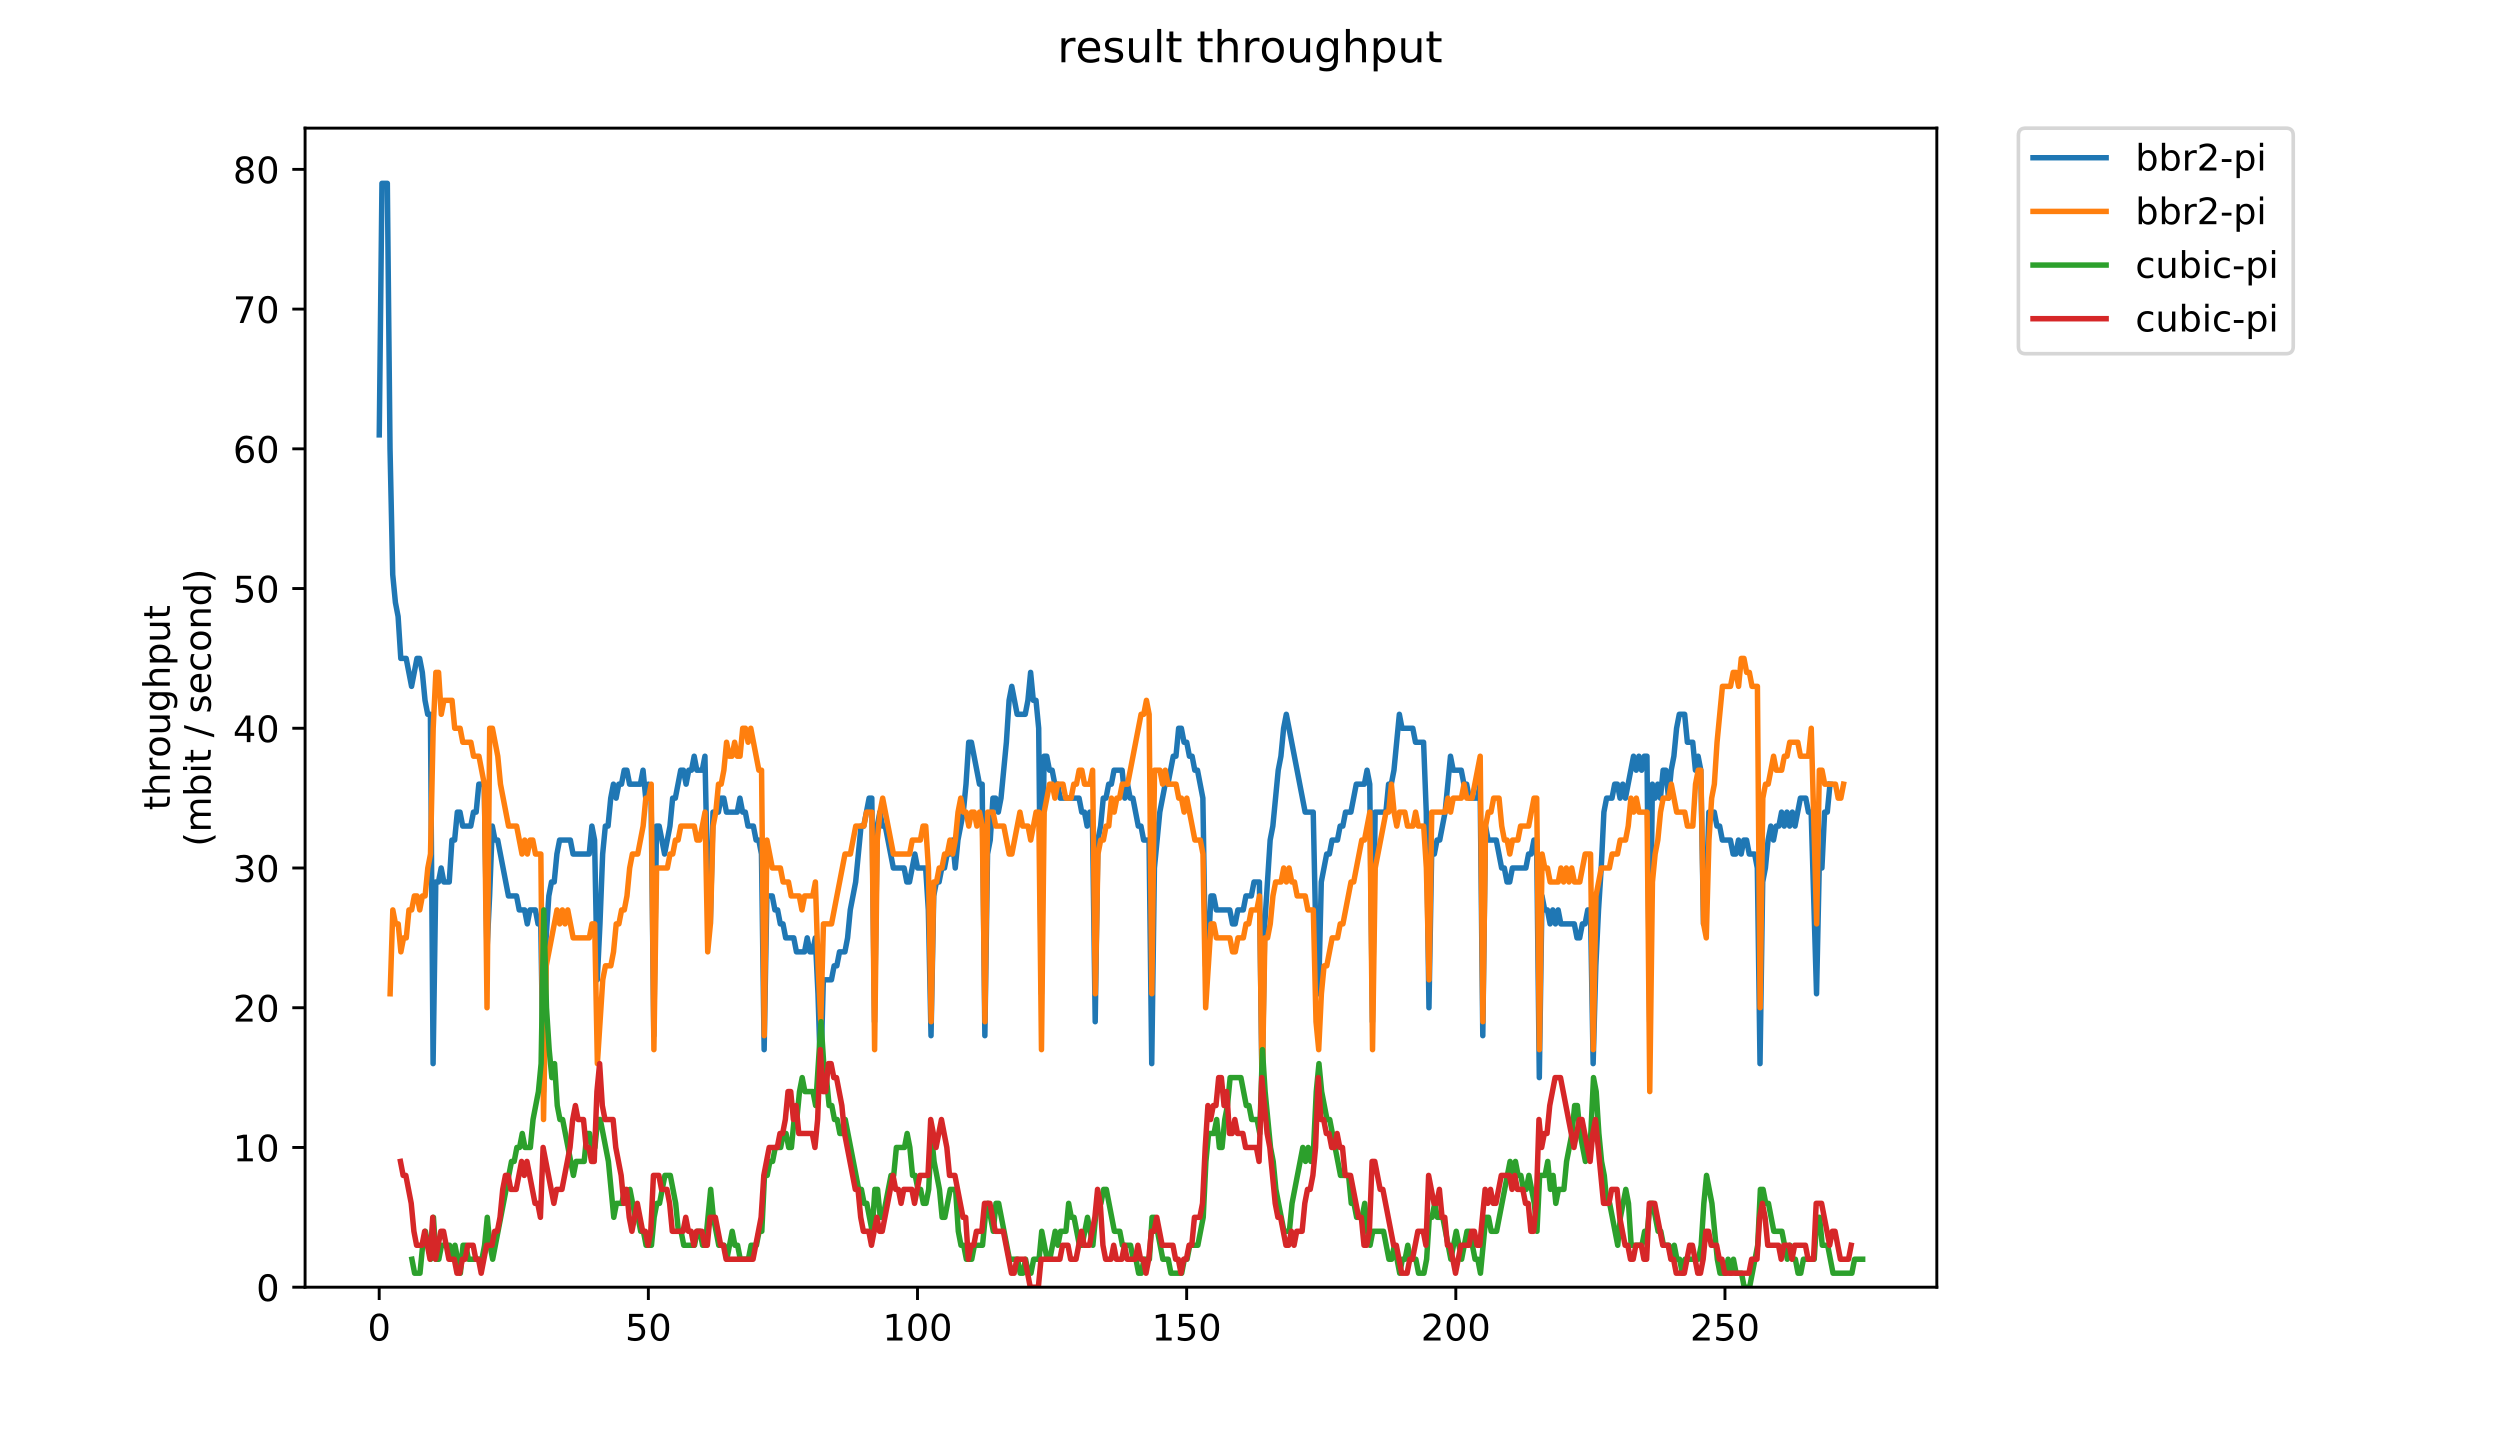 <?xml version="1.0" encoding="utf-8" standalone="no"?>
<!DOCTYPE svg PUBLIC "-//W3C//DTD SVG 1.1//EN"
  "http://www.w3.org/Graphics/SVG/1.1/DTD/svg11.dtd">
<!-- Created with matplotlib (https://matplotlib.org/) -->
<svg height="396pt" version="1.1" viewBox="0 0 684 396" width="684pt" xmlns="http://www.w3.org/2000/svg" xmlns:xlink="http://www.w3.org/1999/xlink">
 <defs>
  <style type="text/css">
*{stroke-linecap:butt;stroke-linejoin:round;}
  </style>
 </defs>
 <g id="figure_1">
  <g id="patch_1">
   <path d="M 0 396 
L 684 396 
L 684 0 
L 0 0 
z
" style="fill:#ffffff;"/>
  </g>
  <g id="axes_1">
   <g id="patch_2">
    <path d="M 83.472 352.174 
L 529.913 352.174 
L 529.913 35.062 
L 83.472 35.062 
z
" style="fill:#ffffff;"/>
   </g>
   <g id="matplotlib.axis_1">
    <g id="xtick_1">
     <g id="line2d_1">
      <defs>
       <path d="M 0 0 
L 0 3.5 
" id="m77dd0aac60" style="stroke:#000000;stroke-width:0.8;"/>
      </defs>
      <g>
       <use style="stroke:#000000;stroke-width:0.8;" x="103.749" xlink:href="#m77dd0aac60" y="352.174"/>
      </g>
     </g>
     <g id="text_1">
      <!-- 0 -->
      <defs>
       <path d="M 31.781 66.406 
Q 24.172 66.406 20.328 58.906 
Q 16.5 51.422 16.5 36.375 
Q 16.5 21.391 20.328 13.891 
Q 24.172 6.391 31.781 6.391 
Q 39.453 6.391 43.281 13.891 
Q 47.125 21.391 47.125 36.375 
Q 47.125 51.422 43.281 58.906 
Q 39.453 66.406 31.781 66.406 
z
M 31.781 74.219 
Q 44.047 74.219 50.516 64.516 
Q 56.984 54.828 56.984 36.375 
Q 56.984 17.969 50.516 8.266 
Q 44.047 -1.422 31.781 -1.422 
Q 19.531 -1.422 13.062 8.266 
Q 6.594 17.969 6.594 36.375 
Q 6.594 54.828 13.062 64.516 
Q 19.531 74.219 31.781 74.219 
z
" id="DejaVuSans-48"/>
      </defs>
      <g transform="translate(100.568 366.773)scale(0.1 -0.1)">
       <use xlink:href="#DejaVuSans-48"/>
      </g>
     </g>
    </g>
    <g id="xtick_2">
     <g id="line2d_2">
      <g>
       <use style="stroke:#000000;stroke-width:0.8;" x="177.389" xlink:href="#m77dd0aac60" y="352.174"/>
      </g>
     </g>
     <g id="text_2">
      <!-- 50 -->
      <defs>
       <path d="M 10.797 72.906 
L 49.516 72.906 
L 49.516 64.594 
L 19.828 64.594 
L 19.828 46.734 
Q 21.969 47.469 24.109 47.828 
Q 26.266 48.188 28.422 48.188 
Q 40.625 48.188 47.75 41.5 
Q 54.891 34.812 54.891 23.391 
Q 54.891 11.625 47.562 5.094 
Q 40.234 -1.422 26.906 -1.422 
Q 22.312 -1.422 17.547 -0.641 
Q 12.797 0.141 7.719 1.703 
L 7.719 11.625 
Q 12.109 9.234 16.797 8.062 
Q 21.484 6.891 26.703 6.891 
Q 35.156 6.891 40.078 11.328 
Q 45.016 15.766 45.016 23.391 
Q 45.016 31 40.078 35.438 
Q 35.156 39.891 26.703 39.891 
Q 22.75 39.891 18.812 39.016 
Q 14.891 38.141 10.797 36.281 
z
" id="DejaVuSans-53"/>
      </defs>
      <g transform="translate(171.027 366.773)scale(0.1 -0.1)">
       <use xlink:href="#DejaVuSans-53"/>
       <use x="63.623" xlink:href="#DejaVuSans-48"/>
      </g>
     </g>
    </g>
    <g id="xtick_3">
     <g id="line2d_3">
      <g>
       <use style="stroke:#000000;stroke-width:0.8;" x="251.029" xlink:href="#m77dd0aac60" y="352.174"/>
      </g>
     </g>
     <g id="text_3">
      <!-- 100 -->
      <defs>
       <path d="M 12.406 8.297 
L 28.516 8.297 
L 28.516 63.922 
L 10.984 60.406 
L 10.984 69.391 
L 28.422 72.906 
L 38.281 72.906 
L 38.281 8.297 
L 54.391 8.297 
L 54.391 0 
L 12.406 0 
z
" id="DejaVuSans-49"/>
      </defs>
      <g transform="translate(241.486 366.773)scale(0.1 -0.1)">
       <use xlink:href="#DejaVuSans-49"/>
       <use x="63.623" xlink:href="#DejaVuSans-48"/>
       <use x="127.246" xlink:href="#DejaVuSans-48"/>
      </g>
     </g>
    </g>
    <g id="xtick_4">
     <g id="line2d_4">
      <g>
       <use style="stroke:#000000;stroke-width:0.8;" x="324.67" xlink:href="#m77dd0aac60" y="352.174"/>
      </g>
     </g>
     <g id="text_4">
      <!-- 150 -->
      <g transform="translate(315.126 366.773)scale(0.1 -0.1)">
       <use xlink:href="#DejaVuSans-49"/>
       <use x="63.623" xlink:href="#DejaVuSans-53"/>
       <use x="127.246" xlink:href="#DejaVuSans-48"/>
      </g>
     </g>
    </g>
    <g id="xtick_5">
     <g id="line2d_5">
      <g>
       <use style="stroke:#000000;stroke-width:0.8;" x="398.31" xlink:href="#m77dd0aac60" y="352.174"/>
      </g>
     </g>
     <g id="text_5">
      <!-- 200 -->
      <defs>
       <path d="M 19.188 8.297 
L 53.609 8.297 
L 53.609 0 
L 7.328 0 
L 7.328 8.297 
Q 12.938 14.109 22.625 23.891 
Q 32.328 33.688 34.812 36.531 
Q 39.547 41.844 41.422 45.531 
Q 43.312 49.219 43.312 52.781 
Q 43.312 58.594 39.234 62.25 
Q 35.156 65.922 28.609 65.922 
Q 23.969 65.922 18.812 64.312 
Q 13.672 62.703 7.812 59.422 
L 7.812 69.391 
Q 13.766 71.781 18.938 73 
Q 24.125 74.219 28.422 74.219 
Q 39.75 74.219 46.484 68.547 
Q 53.219 62.891 53.219 53.422 
Q 53.219 48.922 51.531 44.891 
Q 49.859 40.875 45.406 35.406 
Q 44.188 33.984 37.641 27.219 
Q 31.109 20.453 19.188 8.297 
z
" id="DejaVuSans-50"/>
      </defs>
      <g transform="translate(388.766 366.773)scale(0.1 -0.1)">
       <use xlink:href="#DejaVuSans-50"/>
       <use x="63.623" xlink:href="#DejaVuSans-48"/>
       <use x="127.246" xlink:href="#DejaVuSans-48"/>
      </g>
     </g>
    </g>
    <g id="xtick_6">
     <g id="line2d_6">
      <g>
       <use style="stroke:#000000;stroke-width:0.8;" x="471.95" xlink:href="#m77dd0aac60" y="352.174"/>
      </g>
     </g>
     <g id="text_6">
      <!-- 250 -->
      <g transform="translate(462.407 366.773)scale(0.1 -0.1)">
       <use xlink:href="#DejaVuSans-50"/>
       <use x="63.623" xlink:href="#DejaVuSans-53"/>
       <use x="127.246" xlink:href="#DejaVuSans-48"/>
      </g>
     </g>
    </g>
   </g>
   <g id="matplotlib.axis_2">
    <g id="ytick_1">
     <g id="line2d_7">
      <defs>
       <path d="M 0 0 
L -3.5 0 
" id="m2405cdabce" style="stroke:#000000;stroke-width:0.8;"/>
      </defs>
      <g>
       <use style="stroke:#000000;stroke-width:0.8;" x="83.472" xlink:href="#m2405cdabce" y="352.174"/>
      </g>
     </g>
     <g id="text_7">
      <!-- 0 -->
      <g transform="translate(70.11 355.973)scale(0.1 -0.1)">
       <use xlink:href="#DejaVuSans-48"/>
      </g>
     </g>
    </g>
    <g id="ytick_2">
     <g id="line2d_8">
      <g>
       <use style="stroke:#000000;stroke-width:0.8;" x="83.472" xlink:href="#m2405cdabce" y="313.945"/>
      </g>
     </g>
     <g id="text_8">
      <!-- 10 -->
      <g transform="translate(63.747 317.744)scale(0.1 -0.1)">
       <use xlink:href="#DejaVuSans-49"/>
       <use x="63.623" xlink:href="#DejaVuSans-48"/>
      </g>
     </g>
    </g>
    <g id="ytick_3">
     <g id="line2d_9">
      <g>
       <use style="stroke:#000000;stroke-width:0.8;" x="83.472" xlink:href="#m2405cdabce" y="275.716"/>
      </g>
     </g>
     <g id="text_9">
      <!-- 20 -->
      <g transform="translate(63.747 279.515)scale(0.1 -0.1)">
       <use xlink:href="#DejaVuSans-50"/>
       <use x="63.623" xlink:href="#DejaVuSans-48"/>
      </g>
     </g>
    </g>
    <g id="ytick_4">
     <g id="line2d_10">
      <g>
       <use style="stroke:#000000;stroke-width:0.8;" x="83.472" xlink:href="#m2405cdabce" y="237.486"/>
      </g>
     </g>
     <g id="text_10">
      <!-- 30 -->
      <defs>
       <path d="M 40.578 39.312 
Q 47.656 37.797 51.625 33 
Q 55.609 28.219 55.609 21.188 
Q 55.609 10.406 48.188 4.484 
Q 40.766 -1.422 27.094 -1.422 
Q 22.516 -1.422 17.656 -0.516 
Q 12.797 0.391 7.625 2.203 
L 7.625 11.719 
Q 11.719 9.328 16.594 8.109 
Q 21.484 6.891 26.812 6.891 
Q 36.078 6.891 40.938 10.547 
Q 45.797 14.203 45.797 21.188 
Q 45.797 27.641 41.281 31.266 
Q 36.766 34.906 28.719 34.906 
L 20.219 34.906 
L 20.219 43.016 
L 29.109 43.016 
Q 36.375 43.016 40.234 45.922 
Q 44.094 48.828 44.094 54.297 
Q 44.094 59.906 40.109 62.906 
Q 36.141 65.922 28.719 65.922 
Q 24.656 65.922 20.016 65.031 
Q 15.375 64.156 9.812 62.312 
L 9.812 71.094 
Q 15.438 72.656 20.344 73.438 
Q 25.25 74.219 29.594 74.219 
Q 40.828 74.219 47.359 69.109 
Q 53.906 64.016 53.906 55.328 
Q 53.906 49.266 50.438 45.094 
Q 46.969 40.922 40.578 39.312 
z
" id="DejaVuSans-51"/>
      </defs>
      <g transform="translate(63.747 241.286)scale(0.1 -0.1)">
       <use xlink:href="#DejaVuSans-51"/>
       <use x="63.623" xlink:href="#DejaVuSans-48"/>
      </g>
     </g>
    </g>
    <g id="ytick_5">
     <g id="line2d_11">
      <g>
       <use style="stroke:#000000;stroke-width:0.8;" x="83.472" xlink:href="#m2405cdabce" y="199.257"/>
      </g>
     </g>
     <g id="text_11">
      <!-- 40 -->
      <defs>
       <path d="M 37.797 64.312 
L 12.891 25.391 
L 37.797 25.391 
z
M 35.203 72.906 
L 47.609 72.906 
L 47.609 25.391 
L 58.016 25.391 
L 58.016 17.188 
L 47.609 17.188 
L 47.609 0 
L 37.797 0 
L 37.797 17.188 
L 4.891 17.188 
L 4.891 26.703 
z
" id="DejaVuSans-52"/>
      </defs>
      <g transform="translate(63.747 203.056)scale(0.1 -0.1)">
       <use xlink:href="#DejaVuSans-52"/>
       <use x="63.623" xlink:href="#DejaVuSans-48"/>
      </g>
     </g>
    </g>
    <g id="ytick_6">
     <g id="line2d_12">
      <g>
       <use style="stroke:#000000;stroke-width:0.8;" x="83.472" xlink:href="#m2405cdabce" y="161.028"/>
      </g>
     </g>
     <g id="text_12">
      <!-- 50 -->
      <g transform="translate(63.747 164.827)scale(0.1 -0.1)">
       <use xlink:href="#DejaVuSans-53"/>
       <use x="63.623" xlink:href="#DejaVuSans-48"/>
      </g>
     </g>
    </g>
    <g id="ytick_7">
     <g id="line2d_13">
      <g>
       <use style="stroke:#000000;stroke-width:0.8;" x="83.472" xlink:href="#m2405cdabce" y="122.799"/>
      </g>
     </g>
     <g id="text_13">
      <!-- 60 -->
      <defs>
       <path d="M 33.016 40.375 
Q 26.375 40.375 22.484 35.828 
Q 18.609 31.297 18.609 23.391 
Q 18.609 15.531 22.484 10.953 
Q 26.375 6.391 33.016 6.391 
Q 39.656 6.391 43.531 10.953 
Q 47.406 15.531 47.406 23.391 
Q 47.406 31.297 43.531 35.828 
Q 39.656 40.375 33.016 40.375 
z
M 52.594 71.297 
L 52.594 62.312 
Q 48.875 64.062 45.094 64.984 
Q 41.312 65.922 37.594 65.922 
Q 27.828 65.922 22.672 59.328 
Q 17.531 52.734 16.797 39.406 
Q 19.672 43.656 24.016 45.922 
Q 28.375 48.188 33.594 48.188 
Q 44.578 48.188 50.953 41.516 
Q 57.328 34.859 57.328 23.391 
Q 57.328 12.156 50.688 5.359 
Q 44.047 -1.422 33.016 -1.422 
Q 20.359 -1.422 13.672 8.266 
Q 6.984 17.969 6.984 36.375 
Q 6.984 53.656 15.188 63.938 
Q 23.391 74.219 37.203 74.219 
Q 40.922 74.219 44.703 73.484 
Q 48.484 72.75 52.594 71.297 
z
" id="DejaVuSans-54"/>
      </defs>
      <g transform="translate(63.747 126.598)scale(0.1 -0.1)">
       <use xlink:href="#DejaVuSans-54"/>
       <use x="63.623" xlink:href="#DejaVuSans-48"/>
      </g>
     </g>
    </g>
    <g id="ytick_8">
     <g id="line2d_14">
      <g>
       <use style="stroke:#000000;stroke-width:0.8;" x="83.472" xlink:href="#m2405cdabce" y="84.569"/>
      </g>
     </g>
     <g id="text_14">
      <!-- 70 -->
      <defs>
       <path d="M 8.203 72.906 
L 55.078 72.906 
L 55.078 68.703 
L 28.609 0 
L 18.312 0 
L 43.219 64.594 
L 8.203 64.594 
z
" id="DejaVuSans-55"/>
      </defs>
      <g transform="translate(63.747 88.369)scale(0.1 -0.1)">
       <use xlink:href="#DejaVuSans-55"/>
       <use x="63.623" xlink:href="#DejaVuSans-48"/>
      </g>
     </g>
    </g>
    <g id="ytick_9">
     <g id="line2d_15">
      <g>
       <use style="stroke:#000000;stroke-width:0.8;" x="83.472" xlink:href="#m2405cdabce" y="46.34"/>
      </g>
     </g>
     <g id="text_15">
      <!-- 80 -->
      <defs>
       <path d="M 31.781 34.625 
Q 24.75 34.625 20.719 30.859 
Q 16.703 27.094 16.703 20.516 
Q 16.703 13.922 20.719 10.156 
Q 24.75 6.391 31.781 6.391 
Q 38.812 6.391 42.859 10.172 
Q 46.922 13.969 46.922 20.516 
Q 46.922 27.094 42.891 30.859 
Q 38.875 34.625 31.781 34.625 
z
M 21.922 38.812 
Q 15.578 40.375 12.031 44.719 
Q 8.5 49.078 8.5 55.328 
Q 8.5 64.062 14.719 69.141 
Q 20.953 74.219 31.781 74.219 
Q 42.672 74.219 48.875 69.141 
Q 55.078 64.062 55.078 55.328 
Q 55.078 49.078 51.531 44.719 
Q 48 40.375 41.703 38.812 
Q 48.828 37.156 52.797 32.312 
Q 56.781 27.484 56.781 20.516 
Q 56.781 9.906 50.312 4.234 
Q 43.844 -1.422 31.781 -1.422 
Q 19.734 -1.422 13.25 4.234 
Q 6.781 9.906 6.781 20.516 
Q 6.781 27.484 10.781 32.312 
Q 14.797 37.156 21.922 38.812 
z
M 18.312 54.391 
Q 18.312 48.734 21.844 45.562 
Q 25.391 42.391 31.781 42.391 
Q 38.141 42.391 41.719 45.562 
Q 45.312 48.734 45.312 54.391 
Q 45.312 60.062 41.719 63.234 
Q 38.141 66.406 31.781 66.406 
Q 25.391 66.406 21.844 63.234 
Q 18.312 60.062 18.312 54.391 
z
" id="DejaVuSans-56"/>
      </defs>
      <g transform="translate(63.747 50.139)scale(0.1 -0.1)">
       <use xlink:href="#DejaVuSans-56"/>
       <use x="63.623" xlink:href="#DejaVuSans-48"/>
      </g>
     </g>
    </g>
    <g id="text_16">
     <!-- throughput -->
     <defs>
      <path d="M 18.312 70.219 
L 18.312 54.688 
L 36.812 54.688 
L 36.812 47.703 
L 18.312 47.703 
L 18.312 18.016 
Q 18.312 11.328 20.141 9.422 
Q 21.969 7.516 27.594 7.516 
L 36.812 7.516 
L 36.812 0 
L 27.594 0 
Q 17.188 0 13.234 3.875 
Q 9.281 7.766 9.281 18.016 
L 9.281 47.703 
L 2.688 47.703 
L 2.688 54.688 
L 9.281 54.688 
L 9.281 70.219 
z
" id="DejaVuSans-116"/>
      <path d="M 54.891 33.016 
L 54.891 0 
L 45.906 0 
L 45.906 32.719 
Q 45.906 40.484 42.875 44.328 
Q 39.844 48.188 33.797 48.188 
Q 26.516 48.188 22.312 43.547 
Q 18.109 38.922 18.109 30.906 
L 18.109 0 
L 9.078 0 
L 9.078 75.984 
L 18.109 75.984 
L 18.109 46.188 
Q 21.344 51.125 25.703 53.562 
Q 30.078 56 35.797 56 
Q 45.219 56 50.047 50.172 
Q 54.891 44.344 54.891 33.016 
z
" id="DejaVuSans-104"/>
      <path d="M 41.109 46.297 
Q 39.594 47.172 37.812 47.578 
Q 36.031 48 33.891 48 
Q 26.266 48 22.188 43.047 
Q 18.109 38.094 18.109 28.812 
L 18.109 0 
L 9.078 0 
L 9.078 54.688 
L 18.109 54.688 
L 18.109 46.188 
Q 20.953 51.172 25.484 53.578 
Q 30.031 56 36.531 56 
Q 37.453 56 38.578 55.875 
Q 39.703 55.766 41.062 55.516 
z
" id="DejaVuSans-114"/>
      <path d="M 30.609 48.391 
Q 23.391 48.391 19.188 42.75 
Q 14.984 37.109 14.984 27.297 
Q 14.984 17.484 19.156 11.844 
Q 23.344 6.203 30.609 6.203 
Q 37.797 6.203 41.984 11.859 
Q 46.188 17.531 46.188 27.297 
Q 46.188 37.016 41.984 42.703 
Q 37.797 48.391 30.609 48.391 
z
M 30.609 56 
Q 42.328 56 49.016 48.375 
Q 55.719 40.766 55.719 27.297 
Q 55.719 13.875 49.016 6.219 
Q 42.328 -1.422 30.609 -1.422 
Q 18.844 -1.422 12.172 6.219 
Q 5.516 13.875 5.516 27.297 
Q 5.516 40.766 12.172 48.375 
Q 18.844 56 30.609 56 
z
" id="DejaVuSans-111"/>
      <path d="M 8.5 21.578 
L 8.5 54.688 
L 17.484 54.688 
L 17.484 21.922 
Q 17.484 14.156 20.5 10.266 
Q 23.531 6.391 29.594 6.391 
Q 36.859 6.391 41.078 11.031 
Q 45.312 15.672 45.312 23.688 
L 45.312 54.688 
L 54.297 54.688 
L 54.297 0 
L 45.312 0 
L 45.312 8.406 
Q 42.047 3.422 37.719 1 
Q 33.406 -1.422 27.688 -1.422 
Q 18.266 -1.422 13.375 4.438 
Q 8.5 10.297 8.5 21.578 
z
M 31.109 56 
z
" id="DejaVuSans-117"/>
      <path d="M 45.406 27.984 
Q 45.406 37.75 41.375 43.109 
Q 37.359 48.484 30.078 48.484 
Q 22.859 48.484 18.828 43.109 
Q 14.797 37.75 14.797 27.984 
Q 14.797 18.266 18.828 12.891 
Q 22.859 7.516 30.078 7.516 
Q 37.359 7.516 41.375 12.891 
Q 45.406 18.266 45.406 27.984 
z
M 54.391 6.781 
Q 54.391 -7.172 48.188 -13.984 
Q 42 -20.797 29.203 -20.797 
Q 24.469 -20.797 20.266 -20.094 
Q 16.062 -19.391 12.109 -17.922 
L 12.109 -9.188 
Q 16.062 -11.328 19.922 -12.344 
Q 23.781 -13.375 27.781 -13.375 
Q 36.625 -13.375 41.016 -8.766 
Q 45.406 -4.156 45.406 5.172 
L 45.406 9.625 
Q 42.625 4.781 38.281 2.391 
Q 33.938 0 27.875 0 
Q 17.828 0 11.672 7.656 
Q 5.516 15.328 5.516 27.984 
Q 5.516 40.672 11.672 48.328 
Q 17.828 56 27.875 56 
Q 33.938 56 38.281 53.609 
Q 42.625 51.219 45.406 46.391 
L 45.406 54.688 
L 54.391 54.688 
z
" id="DejaVuSans-103"/>
      <path d="M 18.109 8.203 
L 18.109 -20.797 
L 9.078 -20.797 
L 9.078 54.688 
L 18.109 54.688 
L 18.109 46.391 
Q 20.953 51.266 25.266 53.625 
Q 29.594 56 35.594 56 
Q 45.562 56 51.781 48.094 
Q 58.016 40.188 58.016 27.297 
Q 58.016 14.406 51.781 6.484 
Q 45.562 -1.422 35.594 -1.422 
Q 29.594 -1.422 25.266 0.953 
Q 20.953 3.328 18.109 8.203 
z
M 48.688 27.297 
Q 48.688 37.203 44.609 42.844 
Q 40.531 48.484 33.406 48.484 
Q 26.266 48.484 22.188 42.844 
Q 18.109 37.203 18.109 27.297 
Q 18.109 17.391 22.188 11.75 
Q 26.266 6.109 33.406 6.109 
Q 40.531 6.109 44.609 11.75 
Q 48.688 17.391 48.688 27.297 
z
" id="DejaVuSans-112"/>
     </defs>
     <g transform="translate(46.47 221.675)rotate(-90)scale(0.1 -0.1)">
      <use xlink:href="#DejaVuSans-116"/>
      <use x="39.209" xlink:href="#DejaVuSans-104"/>
      <use x="102.588" xlink:href="#DejaVuSans-114"/>
      <use x="143.67" xlink:href="#DejaVuSans-111"/>
      <use x="204.852" xlink:href="#DejaVuSans-117"/>
      <use x="268.23" xlink:href="#DejaVuSans-103"/>
      <use x="331.707" xlink:href="#DejaVuSans-104"/>
      <use x="395.086" xlink:href="#DejaVuSans-112"/>
      <use x="458.562" xlink:href="#DejaVuSans-117"/>
      <use x="521.941" xlink:href="#DejaVuSans-116"/>
     </g>
     <!-- (mbit / second) -->
     <defs>
      <path d="M 31 75.875 
Q 24.469 64.656 21.281 53.656 
Q 18.109 42.672 18.109 31.391 
Q 18.109 20.125 21.312 9.062 
Q 24.516 -2 31 -13.188 
L 23.188 -13.188 
Q 15.875 -1.703 12.234 9.375 
Q 8.594 20.453 8.594 31.391 
Q 8.594 42.281 12.203 53.312 
Q 15.828 64.359 23.188 75.875 
z
" id="DejaVuSans-40"/>
      <path d="M 52 44.188 
Q 55.375 50.25 60.062 53.125 
Q 64.75 56 71.094 56 
Q 79.641 56 84.281 50.016 
Q 88.922 44.047 88.922 33.016 
L 88.922 0 
L 79.891 0 
L 79.891 32.719 
Q 79.891 40.578 77.094 44.375 
Q 74.312 48.188 68.609 48.188 
Q 61.625 48.188 57.562 43.547 
Q 53.516 38.922 53.516 30.906 
L 53.516 0 
L 44.484 0 
L 44.484 32.719 
Q 44.484 40.625 41.703 44.406 
Q 38.922 48.188 33.109 48.188 
Q 26.219 48.188 22.156 43.531 
Q 18.109 38.875 18.109 30.906 
L 18.109 0 
L 9.078 0 
L 9.078 54.688 
L 18.109 54.688 
L 18.109 46.188 
Q 21.188 51.219 25.484 53.609 
Q 29.781 56 35.688 56 
Q 41.656 56 45.828 52.969 
Q 50 49.953 52 44.188 
z
" id="DejaVuSans-109"/>
      <path d="M 48.688 27.297 
Q 48.688 37.203 44.609 42.844 
Q 40.531 48.484 33.406 48.484 
Q 26.266 48.484 22.188 42.844 
Q 18.109 37.203 18.109 27.297 
Q 18.109 17.391 22.188 11.75 
Q 26.266 6.109 33.406 6.109 
Q 40.531 6.109 44.609 11.75 
Q 48.688 17.391 48.688 27.297 
z
M 18.109 46.391 
Q 20.953 51.266 25.266 53.625 
Q 29.594 56 35.594 56 
Q 45.562 56 51.781 48.094 
Q 58.016 40.188 58.016 27.297 
Q 58.016 14.406 51.781 6.484 
Q 45.562 -1.422 35.594 -1.422 
Q 29.594 -1.422 25.266 0.953 
Q 20.953 3.328 18.109 8.203 
L 18.109 0 
L 9.078 0 
L 9.078 75.984 
L 18.109 75.984 
z
" id="DejaVuSans-98"/>
      <path d="M 9.422 54.688 
L 18.406 54.688 
L 18.406 0 
L 9.422 0 
z
M 9.422 75.984 
L 18.406 75.984 
L 18.406 64.594 
L 9.422 64.594 
z
" id="DejaVuSans-105"/>
      <path id="DejaVuSans-32"/>
      <path d="M 25.391 72.906 
L 33.688 72.906 
L 8.297 -9.281 
L 0 -9.281 
z
" id="DejaVuSans-47"/>
      <path d="M 44.281 53.078 
L 44.281 44.578 
Q 40.484 46.531 36.375 47.5 
Q 32.281 48.484 27.875 48.484 
Q 21.188 48.484 17.844 46.438 
Q 14.5 44.391 14.5 40.281 
Q 14.5 37.156 16.891 35.375 
Q 19.281 33.594 26.516 31.984 
L 29.594 31.297 
Q 39.156 29.25 43.188 25.516 
Q 47.219 21.781 47.219 15.094 
Q 47.219 7.469 41.188 3.016 
Q 35.156 -1.422 24.609 -1.422 
Q 20.219 -1.422 15.453 -0.562 
Q 10.688 0.297 5.422 2 
L 5.422 11.281 
Q 10.406 8.688 15.234 7.391 
Q 20.062 6.109 24.812 6.109 
Q 31.156 6.109 34.562 8.281 
Q 37.984 10.453 37.984 14.406 
Q 37.984 18.062 35.516 20.016 
Q 33.062 21.969 24.703 23.781 
L 21.578 24.516 
Q 13.234 26.266 9.516 29.906 
Q 5.812 33.547 5.812 39.891 
Q 5.812 47.609 11.281 51.797 
Q 16.75 56 26.812 56 
Q 31.781 56 36.172 55.266 
Q 40.578 54.547 44.281 53.078 
z
" id="DejaVuSans-115"/>
      <path d="M 56.203 29.594 
L 56.203 25.203 
L 14.891 25.203 
Q 15.484 15.922 20.484 11.062 
Q 25.484 6.203 34.422 6.203 
Q 39.594 6.203 44.453 7.469 
Q 49.312 8.734 54.109 11.281 
L 54.109 2.781 
Q 49.266 0.734 44.188 -0.344 
Q 39.109 -1.422 33.891 -1.422 
Q 20.797 -1.422 13.156 6.188 
Q 5.516 13.812 5.516 26.812 
Q 5.516 40.234 12.766 48.109 
Q 20.016 56 32.328 56 
Q 43.359 56 49.781 48.891 
Q 56.203 41.797 56.203 29.594 
z
M 47.219 32.234 
Q 47.125 39.594 43.094 43.984 
Q 39.062 48.391 32.422 48.391 
Q 24.906 48.391 20.391 44.141 
Q 15.875 39.891 15.188 32.172 
z
" id="DejaVuSans-101"/>
      <path d="M 48.781 52.594 
L 48.781 44.188 
Q 44.969 46.297 41.141 47.344 
Q 37.312 48.391 33.406 48.391 
Q 24.656 48.391 19.812 42.844 
Q 14.984 37.312 14.984 27.297 
Q 14.984 17.281 19.812 11.734 
Q 24.656 6.203 33.406 6.203 
Q 37.312 6.203 41.141 7.25 
Q 44.969 8.297 48.781 10.406 
L 48.781 2.094 
Q 45.016 0.344 40.984 -0.531 
Q 36.969 -1.422 32.422 -1.422 
Q 20.062 -1.422 12.781 6.344 
Q 5.516 14.109 5.516 27.297 
Q 5.516 40.672 12.859 48.328 
Q 20.219 56 33.016 56 
Q 37.156 56 41.109 55.141 
Q 45.062 54.297 48.781 52.594 
z
" id="DejaVuSans-99"/>
      <path d="M 54.891 33.016 
L 54.891 0 
L 45.906 0 
L 45.906 32.719 
Q 45.906 40.484 42.875 44.328 
Q 39.844 48.188 33.797 48.188 
Q 26.516 48.188 22.312 43.547 
Q 18.109 38.922 18.109 30.906 
L 18.109 0 
L 9.078 0 
L 9.078 54.688 
L 18.109 54.688 
L 18.109 46.188 
Q 21.344 51.125 25.703 53.562 
Q 30.078 56 35.797 56 
Q 45.219 56 50.047 50.172 
Q 54.891 44.344 54.891 33.016 
z
" id="DejaVuSans-110"/>
      <path d="M 45.406 46.391 
L 45.406 75.984 
L 54.391 75.984 
L 54.391 0 
L 45.406 0 
L 45.406 8.203 
Q 42.578 3.328 38.25 0.953 
Q 33.938 -1.422 27.875 -1.422 
Q 17.969 -1.422 11.734 6.484 
Q 5.516 14.406 5.516 27.297 
Q 5.516 40.188 11.734 48.094 
Q 17.969 56 27.875 56 
Q 33.938 56 38.25 53.625 
Q 42.578 51.266 45.406 46.391 
z
M 14.797 27.297 
Q 14.797 17.391 18.875 11.75 
Q 22.953 6.109 30.078 6.109 
Q 37.203 6.109 41.297 11.75 
Q 45.406 17.391 45.406 27.297 
Q 45.406 37.203 41.297 42.844 
Q 37.203 48.484 30.078 48.484 
Q 22.953 48.484 18.875 42.844 
Q 14.797 37.203 14.797 27.297 
z
" id="DejaVuSans-100"/>
      <path d="M 8.016 75.875 
L 15.828 75.875 
Q 23.141 64.359 26.781 53.312 
Q 30.422 42.281 30.422 31.391 
Q 30.422 20.453 26.781 9.375 
Q 23.141 -1.703 15.828 -13.188 
L 8.016 -13.188 
Q 14.5 -2 17.703 9.062 
Q 20.906 20.125 20.906 31.391 
Q 20.906 42.672 17.703 53.656 
Q 14.5 64.656 8.016 75.875 
z
" id="DejaVuSans-41"/>
     </defs>
     <g transform="translate(57.668 231.609)rotate(-90)scale(0.1 -0.1)">
      <use xlink:href="#DejaVuSans-40"/>
      <use x="39.014" xlink:href="#DejaVuSans-109"/>
      <use x="136.426" xlink:href="#DejaVuSans-98"/>
      <use x="199.902" xlink:href="#DejaVuSans-105"/>
      <use x="227.686" xlink:href="#DejaVuSans-116"/>
      <use x="266.895" xlink:href="#DejaVuSans-32"/>
      <use x="298.682" xlink:href="#DejaVuSans-47"/>
      <use x="332.373" xlink:href="#DejaVuSans-32"/>
      <use x="364.16" xlink:href="#DejaVuSans-115"/>
      <use x="416.26" xlink:href="#DejaVuSans-101"/>
      <use x="477.783" xlink:href="#DejaVuSans-99"/>
      <use x="532.764" xlink:href="#DejaVuSans-111"/>
      <use x="593.945" xlink:href="#DejaVuSans-110"/>
      <use x="657.324" xlink:href="#DejaVuSans-100"/>
      <use x="720.801" xlink:href="#DejaVuSans-41"/>
     </g>
    </g>
   </g>
   <g id="line2d_16">
    <path clip-path="url(#pbc3ebf4af8)" d="M 103.765 118.976 
L 104.502 50.163 
L 105.974 50.163 
L 106.711 122.799 
L 107.447 157.205 
L 108.184 164.851 
L 108.92 168.674 
L 109.656 180.143 
L 111.129 180.143 
L 112.602 187.788 
L 114.075 180.143 
L 114.811 180.143 
L 115.548 183.965 
L 116.284 191.611 
L 117.02 195.434 
L 117.757 195.434 
L 118.493 291.007 
L 119.23 241.309 
L 119.966 241.309 
L 120.702 237.486 
L 121.439 241.309 
L 122.912 241.309 
L 123.648 229.841 
L 124.384 229.841 
L 125.121 222.195 
L 125.857 222.195 
L 126.594 226.018 
L 128.803 226.018 
L 129.539 222.195 
L 130.276 222.195 
L 131.012 214.549 
L 132.485 214.549 
L 133.221 260.424 
L 133.958 245.132 
L 134.694 226.018 
L 135.43 229.841 
L 136.167 229.841 
L 139.112 245.132 
L 141.322 245.132 
L 142.058 248.955 
L 143.531 248.955 
L 144.267 252.778 
L 145.004 248.955 
L 146.476 248.955 
L 147.213 252.778 
L 147.949 252.778 
L 148.686 298.653 
L 149.422 256.601 
L 150.158 245.132 
L 150.895 241.309 
L 151.631 241.309 
L 152.368 233.663 
L 153.104 229.841 
L 156.05 229.841 
L 156.786 233.663 
L 161.205 233.663 
L 161.941 226.018 
L 162.677 229.841 
L 163.414 268.07 
L 164.15 252.778 
L 164.887 233.663 
L 165.623 226.018 
L 166.359 226.018 
L 167.096 218.372 
L 167.832 214.549 
L 168.569 218.372 
L 169.305 214.549 
L 170.041 214.549 
L 170.778 210.726 
L 171.514 210.726 
L 172.251 214.549 
L 175.196 214.549 
L 175.933 210.726 
L 176.669 218.372 
L 177.405 214.549 
L 178.142 218.372 
L 178.878 283.362 
L 179.615 226.018 
L 180.351 226.018 
L 181.824 233.663 
L 183.297 226.018 
L 184.033 218.372 
L 184.769 218.372 
L 186.242 210.726 
L 186.979 210.726 
L 187.715 214.549 
L 188.451 210.726 
L 189.188 210.726 
L 189.924 206.903 
L 190.661 210.726 
L 192.133 210.726 
L 192.87 206.903 
L 193.606 241.309 
L 194.343 252.778 
L 195.079 222.195 
L 196.552 222.195 
L 197.288 218.372 
L 198.025 218.372 
L 198.761 222.195 
L 201.707 222.195 
L 202.443 218.372 
L 203.179 222.195 
L 203.916 222.195 
L 204.652 226.018 
L 206.125 226.018 
L 206.861 229.841 
L 207.598 229.841 
L 208.334 233.663 
L 209.071 287.184 
L 209.807 245.132 
L 211.28 245.132 
L 212.016 248.955 
L 212.753 248.955 
L 213.489 252.778 
L 214.226 252.778 
L 214.962 256.601 
L 217.171 256.601 
L 217.908 260.424 
L 220.117 260.424 
L 220.853 256.601 
L 221.59 260.424 
L 222.326 260.424 
L 223.062 256.601 
L 223.799 271.893 
L 224.535 294.83 
L 225.272 268.07 
L 227.481 268.07 
L 228.217 264.247 
L 228.954 264.247 
L 229.69 260.424 
L 231.163 260.424 
L 231.899 256.601 
L 232.636 248.955 
L 234.108 241.309 
L 235.581 226.018 
L 236.318 226.018 
L 237.79 218.372 
L 238.527 218.372 
L 239.263 279.539 
L 240 226.018 
L 240.736 222.195 
L 241.472 226.018 
L 242.209 226.018 
L 244.418 237.486 
L 247.364 237.486 
L 248.1 241.309 
L 248.836 241.309 
L 250.309 233.663 
L 251.046 237.486 
L 253.255 237.486 
L 253.991 248.955 
L 254.728 283.362 
L 255.464 245.132 
L 256.2 241.309 
L 256.937 241.309 
L 257.673 237.486 
L 258.41 237.486 
L 259.146 233.663 
L 259.882 233.663 
L 260.619 229.841 
L 261.355 237.486 
L 262.092 229.841 
L 263.564 222.195 
L 264.301 214.549 
L 265.037 203.08 
L 265.774 203.08 
L 267.983 214.549 
L 268.719 214.549 
L 269.456 283.362 
L 270.192 233.663 
L 270.929 229.841 
L 271.665 218.372 
L 272.401 218.372 
L 273.138 222.195 
L 273.874 218.372 
L 275.347 203.08 
L 276.083 191.611 
L 276.82 187.788 
L 278.293 195.434 
L 280.502 195.434 
L 281.238 191.611 
L 281.975 183.965 
L 282.711 191.611 
L 283.447 191.611 
L 284.184 199.257 
L 284.92 271.893 
L 285.657 206.903 
L 286.393 206.903 
L 287.129 210.726 
L 287.866 210.726 
L 288.602 214.549 
L 289.339 214.549 
L 290.075 218.372 
L 295.23 218.372 
L 295.966 222.195 
L 296.703 222.195 
L 297.439 226.018 
L 298.175 222.195 
L 298.912 226.018 
L 299.648 279.539 
L 300.385 229.841 
L 301.121 226.018 
L 301.857 218.372 
L 302.594 218.372 
L 303.33 214.549 
L 304.067 214.549 
L 304.803 210.726 
L 307.012 210.726 
L 307.749 218.372 
L 308.485 214.549 
L 309.221 218.372 
L 309.958 218.372 
L 311.431 226.018 
L 312.167 226.018 
L 312.903 229.841 
L 314.376 229.841 
L 315.113 291.007 
L 315.849 237.486 
L 317.322 222.195 
L 318.795 214.549 
L 319.531 214.549 
L 321.004 206.903 
L 321.74 206.903 
L 322.477 199.257 
L 323.213 199.257 
L 323.95 203.08 
L 324.686 203.08 
L 325.422 206.903 
L 326.159 206.903 
L 326.895 210.726 
L 327.632 210.726 
L 329.104 218.372 
L 329.841 264.247 
L 330.577 260.424 
L 331.314 245.132 
L 332.05 245.132 
L 332.786 248.955 
L 336.468 248.955 
L 337.205 252.778 
L 337.941 252.778 
L 338.678 248.955 
L 340.15 248.955 
L 340.887 245.132 
L 342.36 245.132 
L 343.096 241.309 
L 344.569 241.309 
L 345.305 298.653 
L 346.042 252.778 
L 347.514 229.841 
L 348.251 226.018 
L 349.724 210.726 
L 350.46 206.903 
L 351.196 199.257 
L 351.933 195.434 
L 357.088 222.195 
L 359.297 222.195 
L 360.033 256.601 
L 360.77 271.893 
L 361.506 241.309 
L 362.979 233.663 
L 363.715 233.663 
L 364.452 229.841 
L 365.924 229.841 
L 366.661 226.018 
L 367.397 226.018 
L 368.134 222.195 
L 369.606 222.195 
L 371.079 214.549 
L 373.289 214.549 
L 374.025 210.726 
L 374.761 214.549 
L 375.498 279.539 
L 376.234 222.195 
L 379.18 222.195 
L 379.916 214.549 
L 380.653 214.549 
L 381.389 210.726 
L 382.862 195.434 
L 383.598 199.257 
L 386.544 199.257 
L 387.28 203.08 
L 389.489 203.08 
L 390.226 222.195 
L 390.962 275.716 
L 391.699 233.663 
L 392.435 233.663 
L 393.171 229.841 
L 393.908 229.841 
L 395.381 222.195 
L 396.853 206.903 
L 397.59 210.726 
L 399.799 210.726 
L 400.535 214.549 
L 401.272 214.549 
L 402.008 218.372 
L 404.217 218.372 
L 404.954 214.549 
L 405.69 283.362 
L 406.427 226.018 
L 407.163 229.841 
L 409.372 229.841 
L 410.845 237.486 
L 411.581 237.486 
L 412.318 241.309 
L 413.054 241.309 
L 413.791 237.486 
L 417.473 237.486 
L 418.209 233.663 
L 418.945 233.663 
L 419.682 229.841 
L 420.418 229.841 
L 421.155 294.83 
L 421.891 245.132 
L 422.627 248.955 
L 423.364 248.955 
L 424.1 252.778 
L 424.837 248.955 
L 425.573 252.778 
L 426.309 248.955 
L 427.046 252.778 
L 430.728 252.778 
L 431.464 256.601 
L 432.201 256.601 
L 432.937 252.778 
L 433.674 252.778 
L 434.41 248.955 
L 435.146 248.955 
L 435.883 291.007 
L 436.619 264.247 
L 437.356 248.955 
L 438.092 237.486 
L 438.828 222.195 
L 439.565 218.372 
L 441.038 218.372 
L 441.774 214.549 
L 442.51 214.549 
L 443.247 218.372 
L 443.983 214.549 
L 444.72 218.372 
L 446.929 206.903 
L 447.665 210.726 
L 448.402 206.903 
L 449.138 210.726 
L 449.874 206.903 
L 450.611 206.903 
L 451.347 279.539 
L 452.084 214.549 
L 452.82 218.372 
L 453.556 214.549 
L 454.293 218.372 
L 455.029 210.726 
L 455.766 210.726 
L 456.502 218.372 
L 457.238 210.726 
L 457.975 206.903 
L 458.711 199.257 
L 459.448 195.434 
L 460.92 195.434 
L 461.657 203.08 
L 463.13 203.08 
L 463.866 210.726 
L 464.602 206.903 
L 465.339 210.726 
L 466.075 252.778 
L 466.812 245.132 
L 467.548 222.195 
L 469.021 222.195 
L 469.757 226.018 
L 470.494 226.018 
L 471.23 229.841 
L 473.439 229.841 
L 474.176 233.663 
L 474.912 233.663 
L 475.648 229.841 
L 476.385 233.663 
L 477.121 229.841 
L 477.858 229.841 
L 478.594 233.663 
L 480.067 233.663 
L 480.803 237.486 
L 481.54 291.007 
L 482.276 241.309 
L 483.013 237.486 
L 483.749 229.841 
L 484.485 226.018 
L 485.222 229.841 
L 485.958 226.018 
L 486.695 226.018 
L 487.431 222.195 
L 488.167 226.018 
L 488.904 222.195 
L 489.64 226.018 
L 490.377 222.195 
L 491.113 226.018 
L 492.586 218.372 
L 494.059 218.372 
L 494.795 222.195 
L 495.531 222.195 
L 497.004 271.893 
L 497.741 237.486 
L 498.477 237.486 
L 499.213 222.195 
L 499.95 222.195 
L 500.686 214.549 
L 500.686 214.549 
" style="fill:none;stroke:#1f77b4;stroke-linecap:square;stroke-width:1.5;"/>
   </g>
   <g id="line2d_17">
    <path clip-path="url(#pbc3ebf4af8)" d="M 106.737 271.893 
L 107.474 248.955 
L 108.21 252.778 
L 108.946 252.778 
L 109.683 260.424 
L 110.419 256.601 
L 111.156 256.601 
L 111.892 248.955 
L 112.628 248.955 
L 113.365 245.132 
L 114.101 245.132 
L 114.838 248.955 
L 115.574 245.132 
L 116.31 245.132 
L 117.047 237.486 
L 117.783 233.663 
L 118.52 199.257 
L 119.256 183.965 
L 119.992 183.965 
L 120.729 195.434 
L 121.465 191.611 
L 123.674 191.611 
L 124.411 199.257 
L 125.884 199.257 
L 126.62 203.08 
L 128.829 203.08 
L 129.566 206.903 
L 131.039 206.903 
L 132.511 214.549 
L 133.248 275.716 
L 133.984 199.257 
L 134.721 199.257 
L 136.193 206.903 
L 136.93 214.549 
L 139.139 226.018 
L 141.348 226.018 
L 142.821 233.663 
L 143.557 229.841 
L 144.294 233.663 
L 145.03 229.841 
L 145.767 229.841 
L 146.503 233.663 
L 147.976 233.663 
L 148.712 306.299 
L 149.449 264.247 
L 152.394 248.955 
L 153.131 252.778 
L 153.867 248.955 
L 154.603 252.778 
L 155.34 248.955 
L 156.813 256.601 
L 161.231 256.601 
L 161.967 252.778 
L 162.704 252.778 
L 163.44 291.007 
L 164.913 268.07 
L 165.649 264.247 
L 167.122 264.247 
L 167.859 260.424 
L 168.595 252.778 
L 169.331 252.778 
L 170.068 248.955 
L 170.804 248.955 
L 171.541 245.132 
L 172.277 237.486 
L 173.013 233.663 
L 174.486 233.663 
L 175.959 226.018 
L 176.695 218.372 
L 177.432 218.372 
L 178.168 214.549 
L 178.905 287.184 
L 179.641 237.486 
L 182.587 237.486 
L 183.323 233.663 
L 184.06 233.663 
L 184.796 229.841 
L 185.532 229.841 
L 186.269 226.018 
L 189.951 226.018 
L 190.687 229.841 
L 191.424 229.841 
L 192.896 222.195 
L 193.633 260.424 
L 194.369 252.778 
L 195.106 226.018 
L 195.842 222.195 
L 196.578 214.549 
L 197.315 214.549 
L 198.051 210.726 
L 198.788 203.08 
L 199.524 206.903 
L 200.26 206.903 
L 200.997 203.08 
L 201.733 206.903 
L 202.47 206.903 
L 203.206 199.257 
L 203.942 199.257 
L 204.679 203.08 
L 205.415 199.257 
L 207.624 210.726 
L 208.361 210.726 
L 209.097 283.362 
L 209.834 229.841 
L 211.306 237.486 
L 213.516 237.486 
L 214.252 241.309 
L 215.725 241.309 
L 216.461 245.132 
L 218.67 245.132 
L 219.407 248.955 
L 220.143 245.132 
L 222.352 245.132 
L 223.089 241.309 
L 223.825 264.247 
L 224.562 279.539 
L 225.298 252.778 
L 227.507 252.778 
L 231.189 233.663 
L 232.662 233.663 
L 234.135 226.018 
L 236.344 226.018 
L 237.081 222.195 
L 238.553 222.195 
L 239.29 287.184 
L 240.026 229.841 
L 240.763 222.195 
L 241.499 218.372 
L 244.445 233.663 
L 248.863 233.663 
L 249.599 229.841 
L 251.809 229.841 
L 252.545 226.018 
L 253.281 226.018 
L 254.018 237.486 
L 254.754 279.539 
L 255.491 241.309 
L 256.227 241.309 
L 256.963 237.486 
L 257.7 237.486 
L 258.436 233.663 
L 259.173 233.663 
L 259.909 229.841 
L 260.645 233.663 
L 261.382 229.841 
L 262.118 222.195 
L 262.855 218.372 
L 263.591 222.195 
L 264.327 222.195 
L 265.064 226.018 
L 265.8 222.195 
L 266.537 222.195 
L 267.273 226.018 
L 268.009 222.195 
L 268.746 226.018 
L 269.482 279.539 
L 270.219 222.195 
L 271.691 222.195 
L 272.428 226.018 
L 274.637 226.018 
L 276.11 233.663 
L 276.846 233.663 
L 279.055 222.195 
L 279.792 226.018 
L 281.265 226.018 
L 282.001 229.841 
L 283.474 222.195 
L 284.21 222.195 
L 284.947 287.184 
L 285.683 222.195 
L 287.156 214.549 
L 287.892 214.549 
L 288.629 218.372 
L 289.365 214.549 
L 290.838 214.549 
L 291.574 218.372 
L 293.047 218.372 
L 293.784 214.549 
L 294.52 214.549 
L 295.256 210.726 
L 295.993 210.726 
L 296.729 214.549 
L 298.202 214.549 
L 298.938 210.726 
L 299.675 271.893 
L 300.411 233.663 
L 301.148 229.841 
L 301.884 229.841 
L 302.62 226.018 
L 303.357 226.018 
L 304.093 218.372 
L 304.83 222.195 
L 305.566 218.372 
L 306.302 218.372 
L 307.039 214.549 
L 308.512 214.549 
L 312.194 195.434 
L 312.93 195.434 
L 313.666 191.611 
L 314.403 195.434 
L 315.139 271.893 
L 315.876 210.726 
L 317.348 210.726 
L 318.085 214.549 
L 318.821 210.726 
L 319.558 214.549 
L 321.767 214.549 
L 322.503 218.372 
L 323.24 218.372 
L 323.976 222.195 
L 324.712 218.372 
L 326.922 229.841 
L 328.394 229.841 
L 329.131 233.663 
L 329.867 275.716 
L 331.34 252.778 
L 332.076 252.778 
L 332.813 256.601 
L 336.495 256.601 
L 337.231 260.424 
L 337.968 260.424 
L 338.704 256.601 
L 340.177 256.601 
L 340.913 252.778 
L 341.65 252.778 
L 342.386 248.955 
L 343.859 248.955 
L 344.595 245.132 
L 345.332 298.653 
L 346.068 256.601 
L 346.805 256.601 
L 347.541 252.778 
L 348.277 245.132 
L 349.014 241.309 
L 350.487 241.309 
L 351.223 237.486 
L 351.959 241.309 
L 352.696 237.486 
L 353.432 241.309 
L 354.169 241.309 
L 354.905 245.132 
L 357.114 245.132 
L 357.851 248.955 
L 359.323 248.955 
L 360.06 279.539 
L 360.796 287.184 
L 361.533 271.893 
L 362.269 264.247 
L 363.005 264.247 
L 364.478 256.601 
L 365.951 256.601 
L 366.687 252.778 
L 367.424 252.778 
L 369.633 241.309 
L 370.369 241.309 
L 372.579 229.841 
L 373.315 229.841 
L 374.788 222.195 
L 375.524 287.184 
L 376.261 237.486 
L 379.206 222.195 
L 379.943 222.195 
L 380.679 214.549 
L 381.415 222.195 
L 382.152 226.018 
L 382.888 222.195 
L 384.361 222.195 
L 385.097 226.018 
L 386.57 226.018 
L 387.307 222.195 
L 388.043 226.018 
L 389.516 226.018 
L 390.252 237.486 
L 390.989 268.07 
L 391.725 222.195 
L 395.407 222.195 
L 396.143 218.372 
L 396.88 222.195 
L 397.616 218.372 
L 399.826 218.372 
L 400.562 214.549 
L 401.298 218.372 
L 402.771 218.372 
L 404.98 206.903 
L 405.717 279.539 
L 406.453 226.018 
L 407.19 222.195 
L 407.926 222.195 
L 408.662 218.372 
L 410.135 218.372 
L 410.872 226.018 
L 411.608 229.841 
L 412.344 229.841 
L 413.081 233.663 
L 413.817 229.841 
L 415.29 229.841 
L 416.026 226.018 
L 418.236 226.018 
L 419.708 218.372 
L 420.445 218.372 
L 421.181 287.184 
L 421.918 233.663 
L 422.654 237.486 
L 423.39 237.486 
L 424.127 241.309 
L 426.336 241.309 
L 427.072 237.486 
L 427.809 241.309 
L 428.545 237.486 
L 429.282 241.309 
L 430.018 237.486 
L 430.754 241.309 
L 432.227 241.309 
L 433.7 233.663 
L 435.173 233.663 
L 435.909 287.184 
L 436.646 245.132 
L 438.118 237.486 
L 440.328 237.486 
L 441.064 233.663 
L 442.537 233.663 
L 443.273 229.841 
L 444.746 229.841 
L 445.482 226.018 
L 446.219 218.372 
L 446.955 222.195 
L 447.692 218.372 
L 448.428 222.195 
L 450.637 222.195 
L 451.374 298.653 
L 452.11 241.309 
L 452.847 233.663 
L 453.583 229.841 
L 454.319 222.195 
L 455.056 218.372 
L 456.529 218.372 
L 457.265 214.549 
L 458.738 222.195 
L 460.947 222.195 
L 461.683 226.018 
L 463.156 226.018 
L 463.893 214.549 
L 464.629 210.726 
L 465.365 210.726 
L 466.102 252.778 
L 466.838 256.601 
L 467.575 229.841 
L 468.311 218.372 
L 469.047 214.549 
L 469.784 203.08 
L 471.257 187.788 
L 473.466 187.788 
L 474.202 183.965 
L 474.939 183.965 
L 475.675 187.788 
L 476.411 180.143 
L 477.148 180.143 
L 477.884 183.965 
L 478.621 183.965 
L 479.357 187.788 
L 480.83 187.788 
L 481.566 275.716 
L 482.303 218.372 
L 483.039 214.549 
L 483.775 214.549 
L 485.248 206.903 
L 485.985 210.726 
L 487.457 210.726 
L 488.194 206.903 
L 488.93 206.903 
L 489.667 203.08 
L 491.876 203.08 
L 492.612 206.903 
L 494.821 206.903 
L 495.558 199.257 
L 497.031 252.778 
L 497.767 210.726 
L 498.503 210.726 
L 499.24 214.549 
L 502.185 214.549 
L 502.922 218.372 
L 503.658 218.372 
L 504.395 214.549 
L 504.395 214.549 
" style="fill:none;stroke:#ff7f0e;stroke-linecap:square;stroke-width:1.5;"/>
   </g>
   <g id="line2d_18">
    <path clip-path="url(#pbc3ebf4af8)" d="M 112.699 344.528 
L 113.436 348.351 
L 114.908 348.351 
L 115.645 340.705 
L 116.381 336.882 
L 117.854 344.528 
L 118.59 333.06 
L 119.327 344.528 
L 120.063 344.528 
L 120.8 340.705 
L 123.009 340.705 
L 123.745 344.528 
L 124.482 340.705 
L 125.954 348.351 
L 126.691 340.705 
L 127.427 340.705 
L 128.164 344.528 
L 131.846 344.528 
L 132.582 340.705 
L 133.318 333.06 
L 134.055 340.705 
L 134.791 344.528 
L 139.946 317.768 
L 140.682 317.768 
L 141.419 313.945 
L 142.155 313.945 
L 142.892 310.122 
L 143.628 313.945 
L 145.101 313.945 
L 145.837 306.299 
L 147.31 298.653 
L 148.046 291.007 
L 148.783 248.955 
L 149.519 275.716 
L 150.256 287.184 
L 150.992 294.83 
L 151.728 291.007 
L 152.465 302.476 
L 153.201 306.299 
L 153.938 306.299 
L 156.883 321.591 
L 157.62 317.768 
L 159.829 317.768 
L 160.565 310.122 
L 161.302 310.122 
L 162.038 313.945 
L 162.775 313.945 
L 163.511 306.299 
L 164.247 306.299 
L 166.457 317.768 
L 167.929 333.06 
L 168.666 329.237 
L 170.139 329.237 
L 170.875 325.414 
L 171.611 329.237 
L 172.348 325.414 
L 173.821 333.06 
L 174.557 333.06 
L 175.293 336.882 
L 176.03 336.882 
L 176.766 340.705 
L 178.239 340.705 
L 178.975 333.06 
L 179.712 329.237 
L 180.448 329.237 
L 181.921 321.591 
L 183.394 321.591 
L 184.867 329.237 
L 185.603 336.882 
L 186.339 336.882 
L 187.076 340.705 
L 190.021 340.705 
L 190.758 336.882 
L 191.494 336.882 
L 192.231 340.705 
L 192.967 340.705 
L 194.44 325.414 
L 195.176 333.06 
L 196.649 340.705 
L 198.122 340.705 
L 198.858 344.528 
L 200.331 336.882 
L 201.067 340.705 
L 201.804 340.705 
L 202.54 344.528 
L 204.749 344.528 
L 205.486 340.705 
L 206.959 340.705 
L 207.695 336.882 
L 208.431 336.882 
L 209.168 321.591 
L 209.904 321.591 
L 210.641 317.768 
L 211.377 317.768 
L 212.114 313.945 
L 213.586 313.945 
L 214.323 310.122 
L 215.059 310.122 
L 215.796 313.945 
L 216.532 313.945 
L 217.268 306.299 
L 218.005 306.299 
L 218.741 298.653 
L 219.478 294.83 
L 220.214 298.653 
L 222.423 298.653 
L 223.16 302.476 
L 224.632 279.539 
L 225.369 291.007 
L 226.105 294.83 
L 226.842 302.476 
L 227.578 302.476 
L 228.314 306.299 
L 229.051 306.299 
L 229.787 310.122 
L 230.524 310.122 
L 231.26 306.299 
L 234.942 325.414 
L 235.678 325.414 
L 236.415 329.237 
L 237.151 329.237 
L 238.624 336.882 
L 239.36 325.414 
L 240.097 325.414 
L 240.833 333.06 
L 241.57 333.06 
L 243.779 321.591 
L 244.515 321.591 
L 245.252 313.945 
L 247.461 313.945 
L 248.197 310.122 
L 248.934 313.945 
L 249.67 321.591 
L 250.406 321.591 
L 251.143 325.414 
L 251.879 325.414 
L 252.616 329.237 
L 253.352 329.237 
L 254.088 325.414 
L 254.825 310.122 
L 255.561 317.768 
L 257.034 325.414 
L 257.77 333.06 
L 258.507 333.06 
L 259.98 325.414 
L 261.452 325.414 
L 262.189 336.882 
L 262.925 340.705 
L 263.662 340.705 
L 264.398 344.528 
L 265.871 344.528 
L 266.607 340.705 
L 268.817 340.705 
L 269.553 333.06 
L 270.289 329.237 
L 271.762 336.882 
L 272.499 329.237 
L 273.235 329.237 
L 276.181 344.528 
L 278.39 344.528 
L 279.126 348.351 
L 279.863 348.351 
L 280.599 344.528 
L 281.335 348.351 
L 282.072 348.351 
L 282.808 344.528 
L 284.281 344.528 
L 285.017 336.882 
L 286.49 344.528 
L 287.227 344.528 
L 288.699 336.882 
L 289.436 340.705 
L 290.172 336.882 
L 291.645 336.882 
L 292.381 329.237 
L 293.118 333.06 
L 293.854 333.06 
L 295.327 340.705 
L 296.063 340.705 
L 297.536 333.06 
L 299.009 340.705 
L 299.745 333.06 
L 300.482 329.237 
L 301.218 329.237 
L 301.955 325.414 
L 302.691 325.414 
L 304.9 336.882 
L 306.373 336.882 
L 307.109 340.705 
L 309.319 340.705 
L 310.055 344.528 
L 310.791 344.528 
L 311.528 348.351 
L 312.264 348.351 
L 313.001 344.528 
L 314.473 344.528 
L 315.21 333.06 
L 315.946 333.06 
L 318.156 344.528 
L 319.628 344.528 
L 320.365 348.351 
L 323.31 348.351 
L 324.047 344.528 
L 324.783 344.528 
L 325.52 340.705 
L 327.729 340.705 
L 329.202 333.06 
L 329.938 317.768 
L 330.674 310.122 
L 332.147 310.122 
L 332.884 306.299 
L 333.62 313.945 
L 334.356 313.945 
L 335.093 306.299 
L 335.829 302.476 
L 336.566 294.83 
L 339.511 294.83 
L 340.984 302.476 
L 341.72 302.476 
L 342.457 306.299 
L 343.93 306.299 
L 344.666 310.122 
L 345.402 287.184 
L 346.139 298.653 
L 347.612 313.945 
L 348.348 317.768 
L 349.084 325.414 
L 351.294 336.882 
L 352.766 336.882 
L 353.503 329.237 
L 356.448 313.945 
L 357.185 317.768 
L 357.921 313.945 
L 358.658 317.768 
L 359.394 313.945 
L 360.13 298.653 
L 360.867 291.007 
L 361.603 298.653 
L 363.076 306.299 
L 363.812 306.299 
L 366.758 321.591 
L 368.967 321.591 
L 369.704 329.237 
L 370.44 329.237 
L 371.176 333.06 
L 372.649 333.06 
L 373.386 329.237 
L 374.122 336.882 
L 374.859 340.705 
L 375.595 336.882 
L 378.541 336.882 
L 380.013 344.528 
L 380.75 344.528 
L 381.486 340.705 
L 382.959 348.351 
L 383.695 344.528 
L 384.432 344.528 
L 385.168 340.705 
L 385.905 344.528 
L 387.377 344.528 
L 388.114 348.351 
L 389.587 348.351 
L 390.323 344.528 
L 391.059 333.06 
L 391.796 333.06 
L 392.532 329.237 
L 393.269 333.06 
L 394.741 333.06 
L 396.951 344.528 
L 398.423 336.882 
L 399.896 344.528 
L 401.369 336.882 
L 402.105 336.882 
L 403.578 344.528 
L 404.315 344.528 
L 405.051 348.351 
L 406.524 333.06 
L 407.26 333.06 
L 407.997 336.882 
L 409.469 336.882 
L 413.151 317.768 
L 413.888 321.591 
L 414.624 317.768 
L 415.361 321.591 
L 416.097 321.591 
L 416.833 325.414 
L 417.57 325.414 
L 418.306 321.591 
L 419.779 329.237 
L 420.515 336.882 
L 421.252 321.591 
L 422.725 321.591 
L 423.461 317.768 
L 424.197 325.414 
L 424.934 321.591 
L 425.67 329.237 
L 426.407 325.414 
L 427.88 325.414 
L 428.616 317.768 
L 430.089 310.122 
L 430.825 302.476 
L 431.562 302.476 
L 432.298 310.122 
L 433.771 317.768 
L 435.244 310.122 
L 435.98 294.83 
L 436.716 298.653 
L 437.453 310.122 
L 438.189 317.768 
L 438.926 321.591 
L 439.662 329.237 
L 440.398 329.237 
L 442.608 340.705 
L 443.344 333.06 
L 444.817 325.414 
L 445.553 329.237 
L 446.29 340.705 
L 449.235 340.705 
L 449.972 336.882 
L 450.708 336.882 
L 451.444 329.237 
L 452.181 329.237 
L 453.654 336.882 
L 454.39 336.882 
L 455.126 340.705 
L 456.599 340.705 
L 457.336 344.528 
L 458.072 340.705 
L 458.808 344.528 
L 459.545 344.528 
L 460.281 348.351 
L 461.018 344.528 
L 464.7 344.528 
L 465.436 340.705 
L 466.172 329.237 
L 466.909 321.591 
L 468.382 329.237 
L 469.854 344.528 
L 470.591 348.351 
L 472.064 348.351 
L 472.8 344.528 
L 473.536 348.351 
L 474.273 344.528 
L 475.009 348.351 
L 476.482 348.351 
L 477.218 352.174 
L 478.691 352.174 
L 480.901 340.705 
L 481.637 325.414 
L 482.373 325.414 
L 483.11 329.237 
L 483.846 329.237 
L 485.319 336.882 
L 487.528 336.882 
L 489.001 344.528 
L 489.737 340.705 
L 490.474 344.528 
L 491.21 344.528 
L 491.947 348.351 
L 492.683 348.351 
L 493.419 344.528 
L 496.365 344.528 
L 497.101 333.06 
L 497.838 333.06 
L 498.574 340.705 
L 500.047 340.705 
L 501.52 348.351 
L 506.675 348.351 
L 507.411 344.528 
L 509.62 344.528 
L 509.62 344.528 
" style="fill:none;stroke:#2ca02c;stroke-linecap:square;stroke-width:1.5;"/>
   </g>
   <g id="line2d_19">
    <path clip-path="url(#pbc3ebf4af8)" d="M 109.562 317.768 
L 110.298 321.591 
L 111.035 321.591 
L 112.508 329.237 
L 113.244 336.882 
L 113.98 340.705 
L 115.453 340.705 
L 116.19 336.882 
L 117.662 344.528 
L 118.399 333.06 
L 119.135 344.528 
L 120.608 336.882 
L 121.345 336.882 
L 122.817 344.528 
L 124.29 344.528 
L 125.027 348.351 
L 125.763 348.351 
L 126.499 344.528 
L 127.236 344.528 
L 127.972 340.705 
L 129.445 340.705 
L 130.181 344.528 
L 130.918 344.528 
L 131.654 348.351 
L 133.127 340.705 
L 134.6 340.705 
L 135.336 336.882 
L 136.073 336.882 
L 136.809 333.06 
L 137.545 325.414 
L 138.282 321.591 
L 139.018 321.591 
L 139.755 325.414 
L 141.227 325.414 
L 142.7 317.768 
L 143.437 321.591 
L 144.173 317.768 
L 146.382 329.237 
L 147.119 329.237 
L 147.855 333.06 
L 148.591 313.945 
L 151.537 329.237 
L 152.273 325.414 
L 153.746 325.414 
L 155.955 313.945 
L 156.692 306.299 
L 157.428 302.476 
L 158.165 306.299 
L 159.637 306.299 
L 160.374 313.945 
L 161.11 313.945 
L 161.847 317.768 
L 162.583 317.768 
L 163.319 298.653 
L 164.056 291.007 
L 164.792 302.476 
L 165.529 306.299 
L 167.738 306.299 
L 168.474 313.945 
L 169.947 321.591 
L 170.683 329.237 
L 171.42 325.414 
L 172.156 333.06 
L 172.893 336.882 
L 174.366 329.237 
L 175.838 336.882 
L 176.575 336.882 
L 177.311 340.705 
L 178.048 336.882 
L 178.784 321.591 
L 180.257 321.591 
L 180.993 325.414 
L 182.466 325.414 
L 183.202 329.237 
L 183.939 336.882 
L 186.884 336.882 
L 187.621 333.06 
L 188.357 336.882 
L 189.094 336.882 
L 189.83 340.705 
L 190.566 336.882 
L 192.039 336.882 
L 192.776 340.705 
L 193.512 340.705 
L 194.248 333.06 
L 195.721 333.06 
L 197.194 340.705 
L 197.93 340.705 
L 198.667 344.528 
L 206.031 344.528 
L 208.24 333.06 
L 208.976 321.591 
L 210.449 313.945 
L 212.658 313.945 
L 213.395 310.122 
L 214.131 310.122 
L 214.868 306.299 
L 215.604 298.653 
L 216.34 298.653 
L 217.077 306.299 
L 217.813 302.476 
L 218.55 310.122 
L 222.232 310.122 
L 222.968 313.945 
L 223.704 306.299 
L 224.441 287.184 
L 225.177 298.653 
L 225.914 298.653 
L 226.65 291.007 
L 227.387 291.007 
L 228.123 294.83 
L 228.859 294.83 
L 230.332 302.476 
L 231.069 310.122 
L 234.014 325.414 
L 234.751 325.414 
L 235.487 333.06 
L 236.223 336.882 
L 237.696 336.882 
L 238.433 340.705 
L 239.905 333.06 
L 240.642 336.882 
L 241.378 336.882 
L 244.324 321.591 
L 245.06 325.414 
L 245.797 325.414 
L 246.533 329.237 
L 247.269 325.414 
L 249.479 325.414 
L 250.215 329.237 
L 251.688 321.591 
L 253.897 321.591 
L 254.633 306.299 
L 256.106 313.945 
L 257.579 306.299 
L 259.052 313.945 
L 259.788 321.591 
L 261.261 321.591 
L 263.47 333.06 
L 264.207 333.06 
L 264.943 344.528 
L 265.679 340.705 
L 266.416 340.705 
L 267.152 336.882 
L 268.625 336.882 
L 269.361 329.237 
L 270.834 329.237 
L 272.307 336.882 
L 274.516 336.882 
L 276.725 348.351 
L 277.462 348.351 
L 278.198 344.528 
L 280.407 344.528 
L 281.88 352.174 
L 284.09 352.174 
L 284.826 344.528 
L 289.981 344.528 
L 290.717 340.705 
L 292.19 340.705 
L 292.926 344.528 
L 294.399 344.528 
L 295.872 336.882 
L 296.608 340.705 
L 298.081 340.705 
L 299.554 333.06 
L 300.29 325.414 
L 301.027 329.237 
L 301.763 340.705 
L 302.5 344.528 
L 303.972 344.528 
L 304.709 340.705 
L 305.445 344.528 
L 306.918 344.528 
L 307.654 340.705 
L 308.391 344.528 
L 310.6 344.528 
L 311.336 340.705 
L 312.073 344.528 
L 312.809 344.528 
L 313.546 348.351 
L 314.282 344.528 
L 315.018 336.882 
L 315.755 336.882 
L 316.491 333.06 
L 317.964 340.705 
L 320.91 340.705 
L 321.646 344.528 
L 322.382 344.528 
L 323.119 348.351 
L 323.855 344.528 
L 324.592 344.528 
L 325.328 340.705 
L 326.064 340.705 
L 326.801 333.06 
L 328.274 333.06 
L 329.01 329.237 
L 329.746 313.945 
L 330.483 302.476 
L 331.219 306.299 
L 331.956 302.476 
L 332.692 302.476 
L 333.428 294.83 
L 334.165 294.83 
L 334.901 302.476 
L 335.638 298.653 
L 336.374 310.122 
L 337.111 310.122 
L 337.847 306.299 
L 338.583 310.122 
L 340.056 310.122 
L 340.793 313.945 
L 343.738 313.945 
L 344.475 317.768 
L 345.211 294.83 
L 346.684 310.122 
L 347.42 313.945 
L 348.893 329.237 
L 349.629 333.06 
L 350.366 333.06 
L 351.839 340.705 
L 352.575 340.705 
L 353.311 336.882 
L 354.048 340.705 
L 354.784 336.882 
L 356.257 336.882 
L 356.993 329.237 
L 357.73 325.414 
L 358.466 325.414 
L 359.203 321.591 
L 359.939 313.945 
L 360.675 294.83 
L 361.412 306.299 
L 362.148 306.299 
L 362.885 310.122 
L 363.621 310.122 
L 364.357 313.945 
L 365.094 313.945 
L 365.83 310.122 
L 366.567 313.945 
L 367.303 313.945 
L 368.039 321.591 
L 369.512 321.591 
L 371.721 333.06 
L 372.458 333.06 
L 373.194 340.705 
L 373.931 340.705 
L 374.667 336.882 
L 375.403 317.768 
L 376.14 317.768 
L 377.613 325.414 
L 378.349 325.414 
L 381.295 340.705 
L 382.031 340.705 
L 383.504 348.351 
L 384.977 348.351 
L 385.713 344.528 
L 386.449 344.528 
L 387.922 336.882 
L 389.395 336.882 
L 390.132 340.705 
L 390.868 321.591 
L 392.341 329.237 
L 393.077 329.237 
L 393.814 325.414 
L 394.55 333.06 
L 395.286 333.06 
L 396.023 340.705 
L 396.759 340.705 
L 398.232 348.351 
L 399.705 340.705 
L 401.914 340.705 
L 402.65 336.882 
L 403.387 336.882 
L 404.123 340.705 
L 404.86 340.705 
L 406.332 325.414 
L 407.069 329.237 
L 407.805 325.414 
L 408.542 329.237 
L 409.278 329.237 
L 410.751 321.591 
L 412.96 321.591 
L 413.696 325.414 
L 414.433 321.591 
L 415.169 325.414 
L 416.642 325.414 
L 417.378 329.237 
L 418.115 329.237 
L 418.851 336.882 
L 419.588 336.882 
L 420.324 329.237 
L 421.06 306.299 
L 421.797 313.945 
L 422.533 310.122 
L 423.27 310.122 
L 424.006 302.476 
L 425.479 294.83 
L 426.952 294.83 
L 430.634 313.945 
L 432.106 306.299 
L 432.843 306.299 
L 435.052 317.768 
L 435.788 310.122 
L 436.525 306.299 
L 438.734 329.237 
L 440.207 329.237 
L 440.943 325.414 
L 442.416 325.414 
L 443.153 333.06 
L 444.625 340.705 
L 445.362 340.705 
L 446.098 344.528 
L 446.835 344.528 
L 447.571 340.705 
L 449.044 340.705 
L 449.78 344.528 
L 450.517 344.528 
L 451.253 329.237 
L 452.726 329.237 
L 454.935 340.705 
L 456.408 340.705 
L 457.144 344.528 
L 457.881 344.528 
L 458.617 348.351 
L 460.826 348.351 
L 462.299 340.705 
L 463.035 340.705 
L 464.508 348.351 
L 465.245 348.351 
L 465.981 344.528 
L 466.717 336.882 
L 467.454 336.882 
L 468.19 340.705 
L 469.663 340.705 
L 470.399 344.528 
L 471.136 344.528 
L 471.872 348.351 
L 478.5 348.351 
L 479.236 344.528 
L 480.709 344.528 
L 481.445 333.06 
L 482.182 329.237 
L 482.918 333.06 
L 483.655 340.705 
L 486.6 340.705 
L 487.337 344.528 
L 488.073 340.705 
L 489.546 340.705 
L 490.282 344.528 
L 491.019 340.705 
L 493.964 340.705 
L 494.701 344.528 
L 496.173 344.528 
L 496.91 329.237 
L 498.383 329.237 
L 500.592 340.705 
L 501.328 336.882 
L 502.065 336.882 
L 503.538 344.528 
L 505.747 344.528 
L 506.483 340.705 
L 506.483 340.705 
" style="fill:none;stroke:#d62728;stroke-linecap:square;stroke-width:1.5;"/>
   </g>
   <g id="patch_3">
    <path d="M 83.472 352.174 
L 83.472 35.062 
" style="fill:none;stroke:#000000;stroke-linecap:square;stroke-linejoin:miter;stroke-width:0.8;"/>
   </g>
   <g id="patch_4">
    <path d="M 529.913 352.174 
L 529.913 35.062 
" style="fill:none;stroke:#000000;stroke-linecap:square;stroke-linejoin:miter;stroke-width:0.8;"/>
   </g>
   <g id="patch_5">
    <path d="M 83.472 352.174 
L 529.913 352.174 
" style="fill:none;stroke:#000000;stroke-linecap:square;stroke-linejoin:miter;stroke-width:0.8;"/>
   </g>
   <g id="patch_6">
    <path d="M 83.472 35.062 
L 529.913 35.062 
" style="fill:none;stroke:#000000;stroke-linecap:square;stroke-linejoin:miter;stroke-width:0.8;"/>
   </g>
   <g id="legend_1">
    <g id="patch_7">
     <path d="M 554.235 96.775 
L 625.43 96.775 
Q 627.43 96.775 627.43 94.775 
L 627.43 37.062 
Q 627.43 35.062 625.43 35.062 
L 554.235 35.062 
Q 552.235 35.062 552.235 37.062 
L 552.235 94.775 
Q 552.235 96.775 554.235 96.775 
z
" style="fill:#ffffff;opacity:0.8;stroke:#cccccc;stroke-linejoin:miter;"/>
    </g>
    <g id="line2d_20">
     <path d="M 556.235 43.161 
L 576.235 43.161 
" style="fill:none;stroke:#1f77b4;stroke-linecap:square;stroke-width:1.5;"/>
    </g>
    <g id="line2d_21"/>
    <g id="text_17">
     <!-- bbr2-pi -->
     <defs>
      <path d="M 4.891 31.391 
L 31.203 31.391 
L 31.203 23.391 
L 4.891 23.391 
z
" id="DejaVuSans-45"/>
     </defs>
     <g transform="translate(584.235 46.661)scale(0.1 -0.1)">
      <use xlink:href="#DejaVuSans-98"/>
      <use x="63.477" xlink:href="#DejaVuSans-98"/>
      <use x="126.953" xlink:href="#DejaVuSans-114"/>
      <use x="168.066" xlink:href="#DejaVuSans-50"/>
      <use x="231.689" xlink:href="#DejaVuSans-45"/>
      <use x="267.773" xlink:href="#DejaVuSans-112"/>
      <use x="331.25" xlink:href="#DejaVuSans-105"/>
     </g>
    </g>
    <g id="line2d_22">
     <path d="M 556.235 57.839 
L 576.235 57.839 
" style="fill:none;stroke:#ff7f0e;stroke-linecap:square;stroke-width:1.5;"/>
    </g>
    <g id="line2d_23"/>
    <g id="text_18">
     <!-- bbr2-pi -->
     <g transform="translate(584.235 61.339)scale(0.1 -0.1)">
      <use xlink:href="#DejaVuSans-98"/>
      <use x="63.477" xlink:href="#DejaVuSans-98"/>
      <use x="126.953" xlink:href="#DejaVuSans-114"/>
      <use x="168.066" xlink:href="#DejaVuSans-50"/>
      <use x="231.689" xlink:href="#DejaVuSans-45"/>
      <use x="267.773" xlink:href="#DejaVuSans-112"/>
      <use x="331.25" xlink:href="#DejaVuSans-105"/>
     </g>
    </g>
    <g id="line2d_24">
     <path d="M 556.235 72.517 
L 576.235 72.517 
" style="fill:none;stroke:#2ca02c;stroke-linecap:square;stroke-width:1.5;"/>
    </g>
    <g id="line2d_25"/>
    <g id="text_19">
     <!-- cubic-pi -->
     <g transform="translate(584.235 76.017)scale(0.1 -0.1)">
      <use xlink:href="#DejaVuSans-99"/>
      <use x="54.98" xlink:href="#DejaVuSans-117"/>
      <use x="118.359" xlink:href="#DejaVuSans-98"/>
      <use x="181.836" xlink:href="#DejaVuSans-105"/>
      <use x="209.619" xlink:href="#DejaVuSans-99"/>
      <use x="264.6" xlink:href="#DejaVuSans-45"/>
      <use x="300.684" xlink:href="#DejaVuSans-112"/>
      <use x="364.16" xlink:href="#DejaVuSans-105"/>
     </g>
    </g>
    <g id="line2d_26">
     <path d="M 556.235 87.195 
L 576.235 87.195 
" style="fill:none;stroke:#d62728;stroke-linecap:square;stroke-width:1.5;"/>
    </g>
    <g id="line2d_27"/>
    <g id="text_20">
     <!-- cubic-pi -->
     <g transform="translate(584.235 90.695)scale(0.1 -0.1)">
      <use xlink:href="#DejaVuSans-99"/>
      <use x="54.98" xlink:href="#DejaVuSans-117"/>
      <use x="118.359" xlink:href="#DejaVuSans-98"/>
      <use x="181.836" xlink:href="#DejaVuSans-105"/>
      <use x="209.619" xlink:href="#DejaVuSans-99"/>
      <use x="264.6" xlink:href="#DejaVuSans-45"/>
      <use x="300.684" xlink:href="#DejaVuSans-112"/>
      <use x="364.16" xlink:href="#DejaVuSans-105"/>
     </g>
    </g>
   </g>
  </g>
  <g id="text_21">
   <!-- result throughput -->
   <defs>
    <path d="M 9.422 75.984 
L 18.406 75.984 
L 18.406 0 
L 9.422 0 
z
" id="DejaVuSans-108"/>
   </defs>
   <g transform="translate(289.321 17.038)scale(0.12 -0.12)">
    <use xlink:href="#DejaVuSans-114"/>
    <use x="41.082" xlink:href="#DejaVuSans-101"/>
    <use x="102.605" xlink:href="#DejaVuSans-115"/>
    <use x="154.705" xlink:href="#DejaVuSans-117"/>
    <use x="218.084" xlink:href="#DejaVuSans-108"/>
    <use x="245.867" xlink:href="#DejaVuSans-116"/>
    <use x="285.076" xlink:href="#DejaVuSans-32"/>
    <use x="316.863" xlink:href="#DejaVuSans-116"/>
    <use x="356.072" xlink:href="#DejaVuSans-104"/>
    <use x="419.451" xlink:href="#DejaVuSans-114"/>
    <use x="460.533" xlink:href="#DejaVuSans-111"/>
    <use x="521.715" xlink:href="#DejaVuSans-117"/>
    <use x="585.094" xlink:href="#DejaVuSans-103"/>
    <use x="648.57" xlink:href="#DejaVuSans-104"/>
    <use x="711.949" xlink:href="#DejaVuSans-112"/>
    <use x="775.426" xlink:href="#DejaVuSans-117"/>
    <use x="838.805" xlink:href="#DejaVuSans-116"/>
   </g>
  </g>
 </g>
 <defs>
  <clipPath id="pbc3ebf4af8">
   <rect height="317.112" width="446.441" x="83.472" y="35.062"/>
  </clipPath>
 </defs>
</svg>
